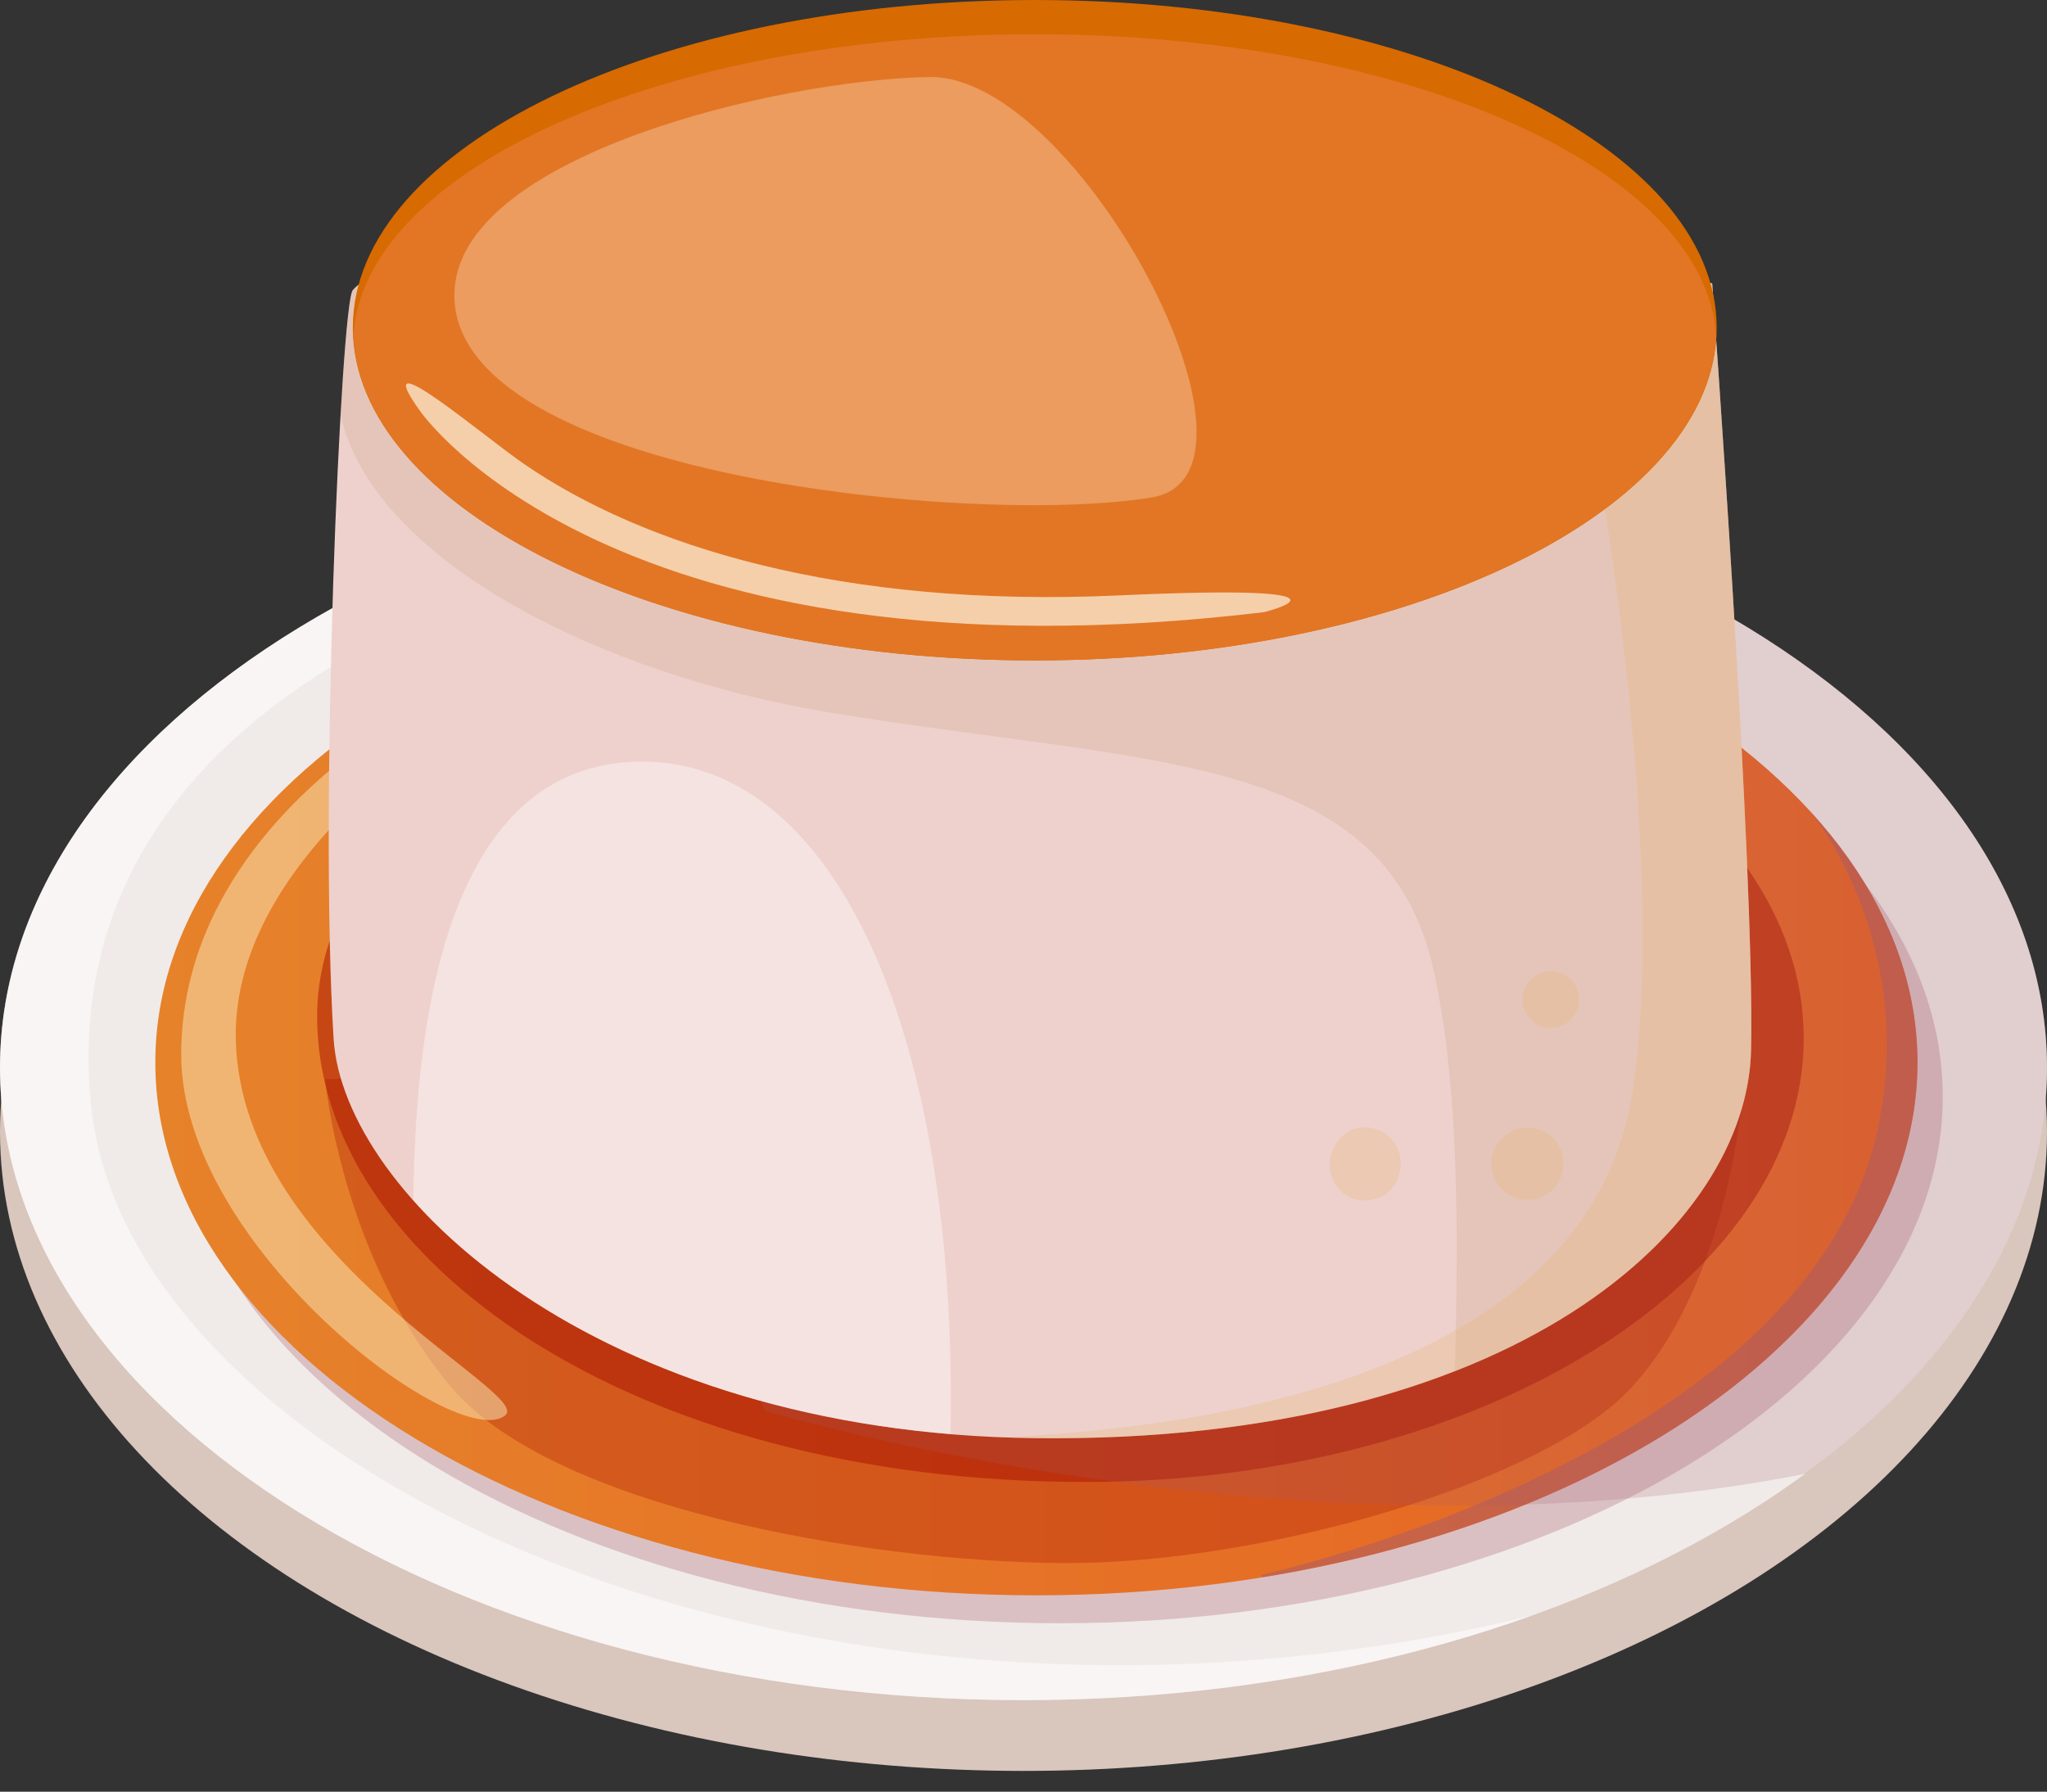 <svg xmlns="http://www.w3.org/2000/svg" viewBox="0 0 458.64 401.52"><rect x="0" y="0" width="458.64" height="401.52" fill="#333333" stroke="none"/><defs><linearGradient id="a" x1="34.8" y1="239" x2="429.62" y2="239" gradientUnits="userSpaceOnUse"><stop offset="0" stop-color="#e6822a"/><stop offset=".75" stop-color="#e66b25"/><stop offset="1" stop-color="#e66223"/></linearGradient></defs><title>Depositphotos_99636526_05</title><g data-name="Layer 2"><g data-name="Layer 4" style="isolation:isolate"><ellipse cx="229.32" cy="253.66" rx="229.32" ry="143.2" fill="#d9c6bc"/><path d="M458.64 239.25C458.64 316.35 356 381 229.32 381S0 316.35 0 239.25s102.67-139.6 229.32-139.6 229.32 62.51 229.32 139.6z" fill="#f0ebe8"/><path d="M435.28 245.77c0 64.17-88.53 118-197.73 118s-197.73-53.81-197.73-118 88.53-116.19 197.73-116.19 197.73 52.02 197.73 116.19z" style="mix-blend-mode:multiply" fill="#a85b6b" opacity=".3"/><path d="M429.62 238.09c0 64.95-88.38 119.42-197.41 119.42S34.8 303 34.8 238.09s88.38-117.6 197.41-117.6 197.41 52.65 197.41 117.6z" fill="url(#a)"/><path d="M72.83 241.87s3.64 39.76 28.29 69c22.61 26.83 92.42 39 136.48 39.41s108.13-17.72 128-39.41c26.38-28.77 26.1-83 26.1-83z" style="mix-blend-mode:multiply" fill="#a81000" opacity=".3"/><path d="M93.88 158.85s-53.28 27-53.28 77.5c0 43.09 61.75 89.44 72.59 80.84 6.51-5.17-58.8-34.74-60.35-83.78-1.21-38.12 43-66.7 43-66.7z" fill="#faebbd" opacity=".5"/><path d="M404.14 232.66c0 54.09-72.13 99.45-161.09 99.45-102 0-172-50.17-172-104.26s83-93.14 172-93.14 161.09 43.85 161.09 97.95z" style="mix-blend-mode:multiply" fill="#a81000" opacity=".5"/><path d="M458.64 239.25c0-56.65-55.43-105.42-135.07-127.3-30.43 12.64-60.83 25.84-87.62 27.26-161.33 8.56-64.39 177-64.39 177s120.79 36.18 233 14.05c33.72-24.83 54.08-56.68 54.08-91.01z" style="mix-blend-mode:multiply" fill="#a85b6b" opacity=".2"/><path d="M343.12 362.09C180.78 401.52 28.74 329.28 20.43 247.87c-9.15-89.52 94.44-116.48 94.44-116.48l-23.7-3.57C35.79 153.32 0 193.74 0 239.25 0 316.35 102.67 381 229.32 381c41.42 0 80.27-6.91 113.8-18.91z" fill="#fff" opacity=".5"/><path d="M429.62 238.09c0-20.37-8.7-39.52-24-56.23.75.91 23.84 29.4 15.16 70.79C405.32 326.37 282.6 352.9 282.6 352.9c.09.19.19.37.28.56 84.47-13.73 146.74-60.85 146.74-115.37z" style="mix-blend-mode:multiply" fill="#a85b6b" opacity=".5"/><path d="M392.33 235.29c-.82 39.59-52.79 88.26-160.49 87-98.59-1.16-154.93-54.85-157.09-89.47C71.46 180 76.4 67.85 79.05 65 98 44.34 199.56 91.15 231.85 91.15c37.49 0 122-38.35 151.78-27.62-.01 0 9.56 130.41 8.7 171.76z" fill="#eed1cd"/><path d="M392.33 235.29c.86-41.35-8.71-171.77-8.71-171.77-29.76-10.71-114.29 27.63-151.77 27.63C199.56 91.15 98 44.34 79.05 65c-.8.87-1.81 11.75-2.74 28 7.26 32.65 58.27 58.12 109.07 66.59 72.26 12 125.2 8.49 135.94 58.36 5.58 25.95 5.47 57.76 4.64 89.38 44.1-17.33 65.84-46.56 66.37-72.04z" style="mix-blend-mode:multiply" fill="#c3996b" opacity=".2"/><path d="M224.76 322.09c2.34.09 4.69.17 7.08.2 107.69 1.27 159.66-47.4 160.49-87 .86-41.35-8.71-171.77-8.71-171.77a30.18 30.18 0 0 0-6-1.43c-16.39 26.22-20.64 36.16-20.64 36.16s16.9 91.6 8.89 145.85c-10.24 69.11-109.53 76.41-141.11 77.99z" style="mix-blend-mode:multiply" fill="#e5b573" opacity=".3"/><path d="M384.63 73.43c0 40.57-68.4 74.57-152.78 74.57s-152.8-34-152.8-74.57S147.46 0 231.85 0s152.78 32.88 152.78 73.43z" fill="#d76a00"/><path d="M384.53 75.41c-2.19-37.58-69.69-67.74-152.68-67.74S81.35 37.83 79.16 75.41C81.35 115.08 148.85 148 231.85 148s150.49-32.92 152.68-72.59z" fill="#e27625"/><path d="M208.23 17.26c-33.29.56-106.43 17.61-106.43 48.9 0 40.57 117 51.86 156.28 45.31 30.92-5.18-16.55-94.77-49.85-94.21z" style="mix-blend-mode:overlay" fill="#fef5e2" opacity=".3"/><path d="M94.18 92.19s43 62.36 189 45c0 0 26.48-6.46-32.43-3.76-62.34 2.86-106.61-11.1-133.23-29.38C108.63 98 81.74 75 94.18 92.19z" style="mix-blend-mode:overlay" fill="#fef5e2" opacity=".7"/><path d="M92.61 269c21.76 24.46 62.82 47.57 120.37 52.37 1.62-89.56-25.58-150.7-69.11-150.7-46.03.02-50.87 64.16-51.26 98.33z" fill="#fff" opacity=".4"/><path d="M342.48 252.71a8.09 8.09 0 1 0 7.83 8.09 8 8 0 0 0-7.83-8.09z" style="mix-blend-mode:multiply" fill="#e5b573" opacity=".3"/><path d="M347.66 217.64a6.36 6.36 0 1 0 6.16 6.36 6.32 6.32 0 0 0-6.16-6.36z" style="mix-blend-mode:multiply" fill="#e5b573" opacity=".3"/><path d="M312.8 256.66c-2.46-4.35-9-5.62-12.41-1.65a8.37 8.37 0 0 0-1.39 1.9 8.3 8.3 0 0 0 1.22 9.78 7.61 7.61 0 0 0 8 1.88l-.29.13h.14c5.06-1.14 7.19-7.7 4.73-12.04z" style="mix-blend-mode:multiply" fill="#e5b573" opacity=".3"/></g></g></svg>